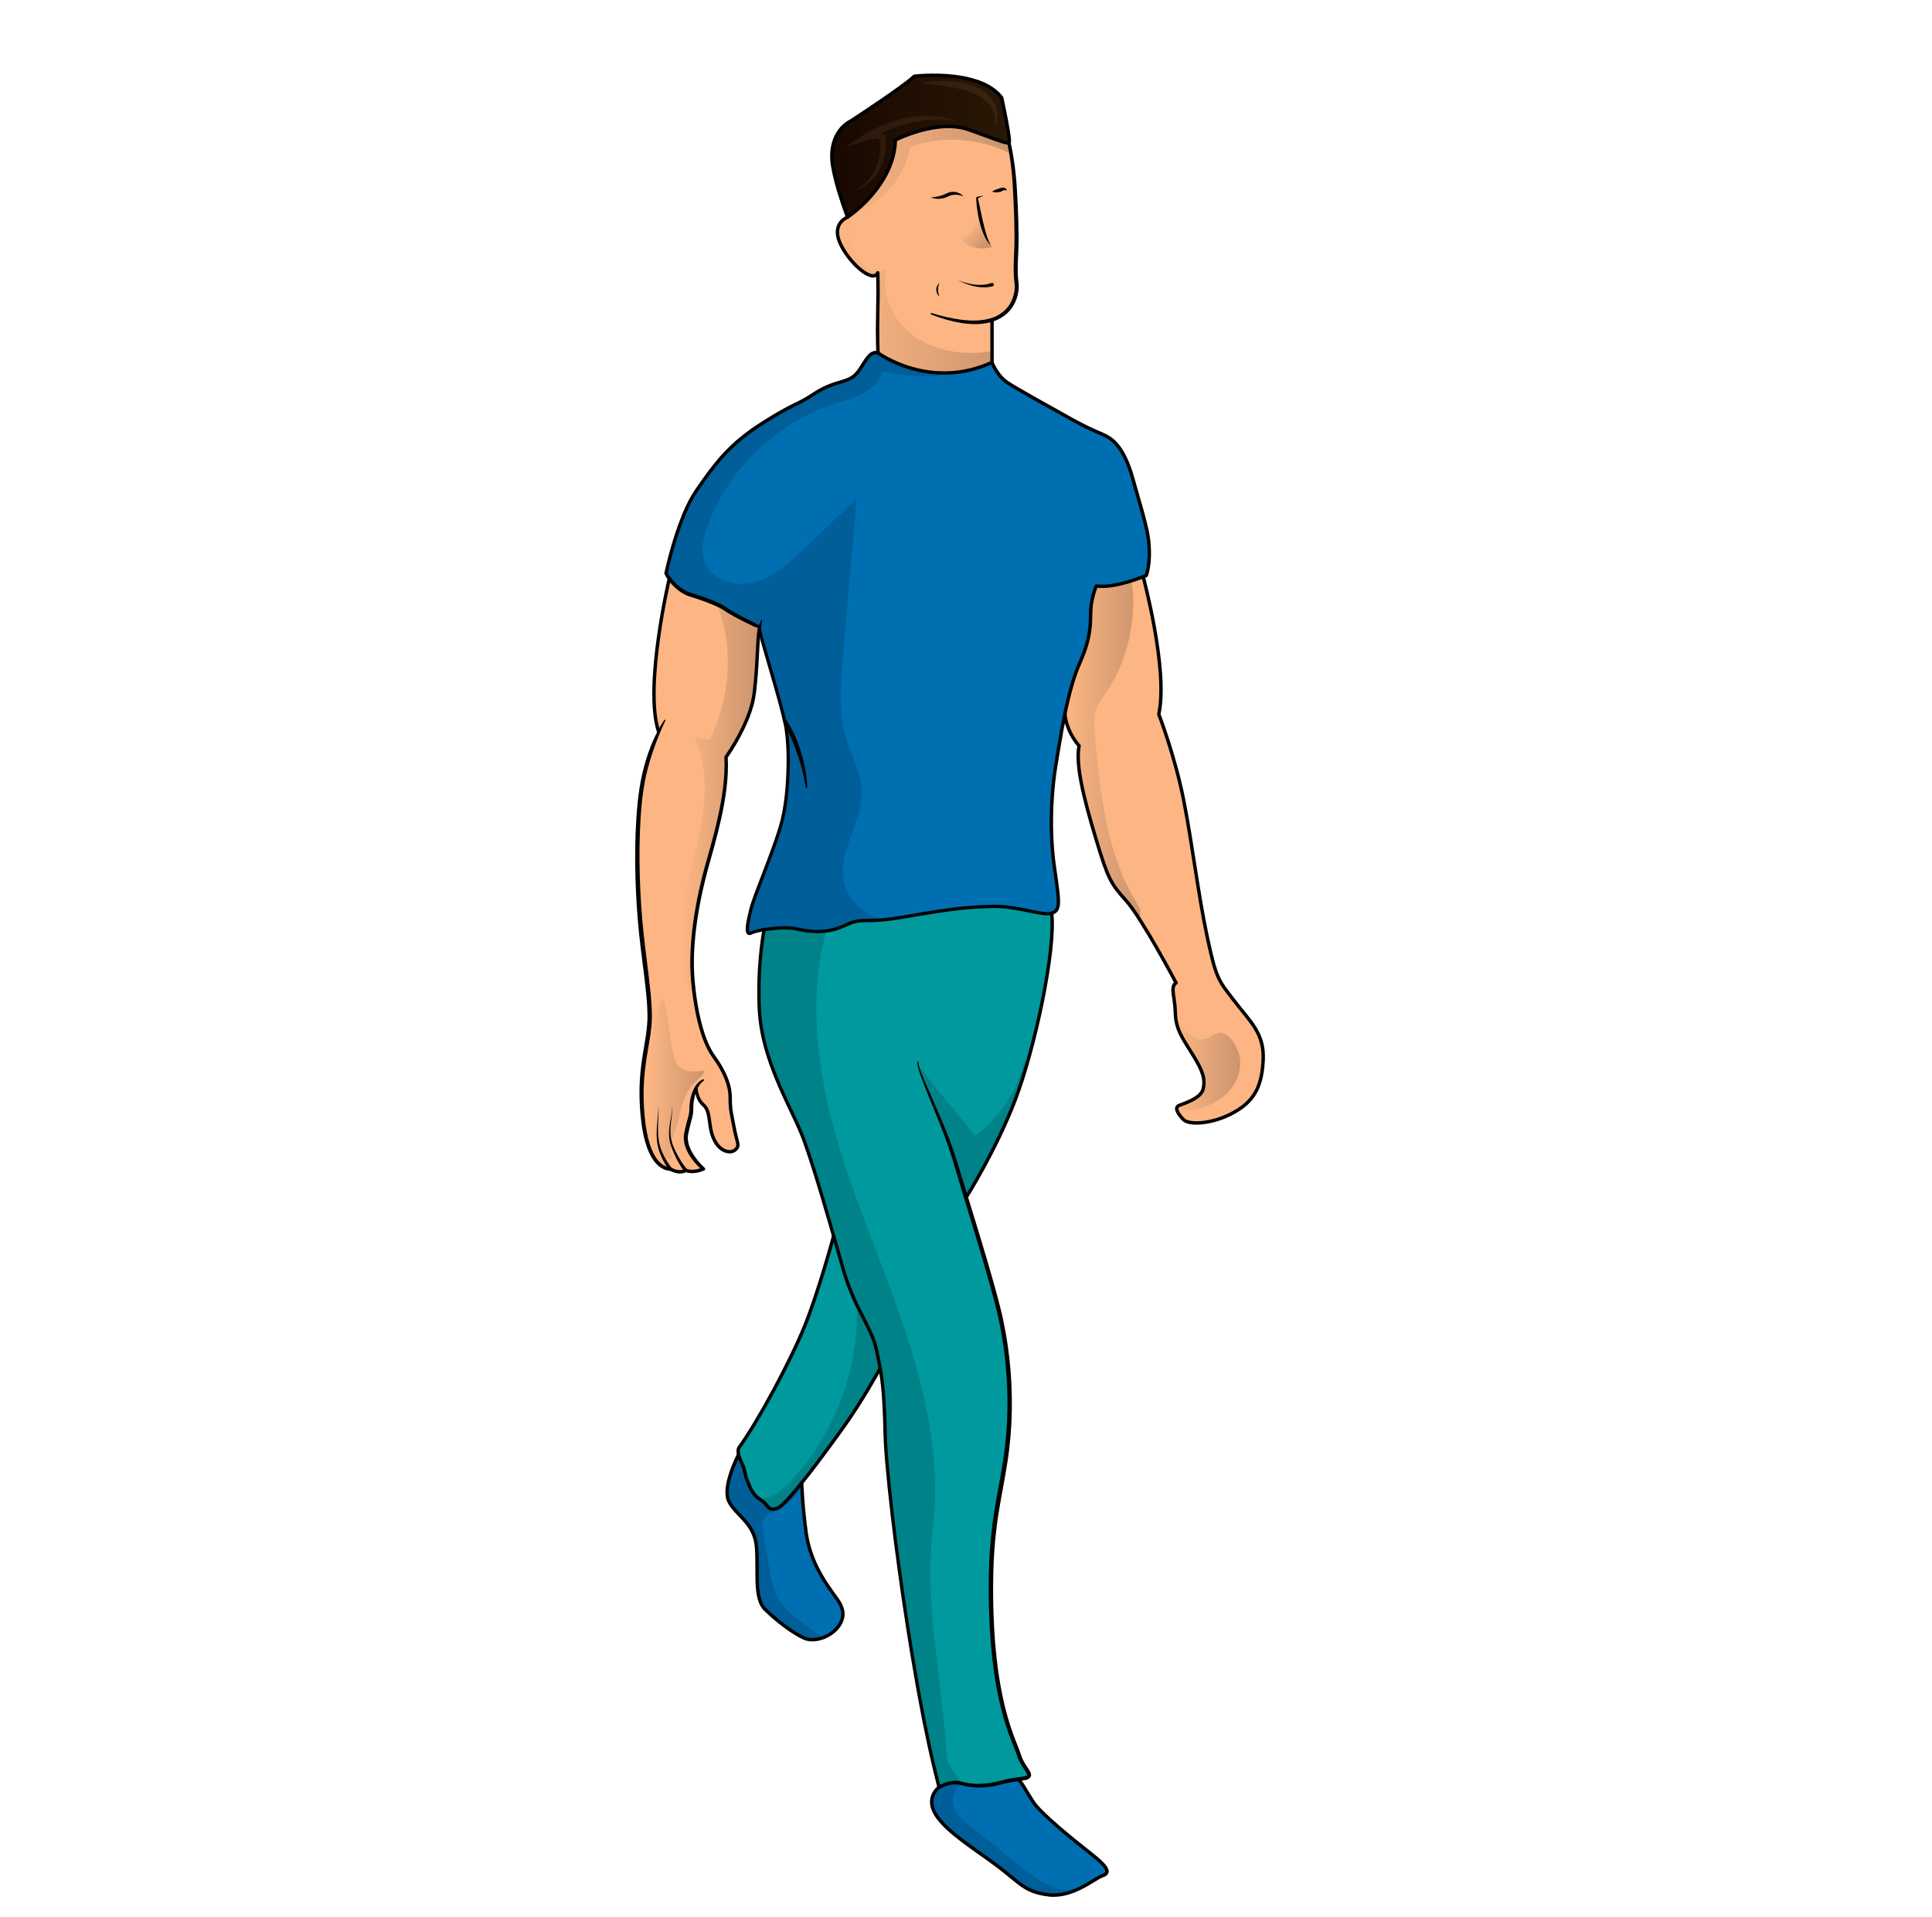 <?xml version="1.0" encoding="UTF-8"?><svg id="a" xmlns="http://www.w3.org/2000/svg" xmlns:xlink="http://www.w3.org/1999/xlink" viewBox="0 0 2263 2246"><defs><style>.i{fill:url(#e);}.j{fill:url(#d);}.k{fill:url(#g);}.l{fill:url(#f);}.m{fill:url(#h);}.n{fill:url(#c);}.o{fill:url(#b);}.p,.q{fill:none;}.r{opacity:.1;}.s{fill:#005e98;}.t{fill:#006fb2;}.u{fill:#008388;}.v{fill:#fdb683;}.w{fill:#00999e;}.x{fill:#cb946e;}.q{stroke:#000;stroke-linecap:round;stroke-linejoin:round;stroke-width:4px;}</style><linearGradient id="b" x1="1376.87" y1="1245.18" x2="1452.76" y2="1245.18" gradientTransform="matrix(1, 0, 0, 1, 0, 0)" gradientUnits="userSpaceOnUse"><stop offset="0" stop-color="#fdb683"/><stop offset="1" stop-color="#cb946e"/></linearGradient><linearGradient id="c" x1="1247.38" y1="877.74" x2="1335.91" y2="877.74" xlink:href="#b"/><linearGradient id="d" x1="759.15" y1="1263.43" x2="824.87" y2="1263.43" xlink:href="#b"/><linearGradient id="e" x1="796.32" y1="938.58" x2="889.91" y2="938.58" xlink:href="#b"/><linearGradient id="f" x1="974.34" y1="171.31" x2="1182.32" y2="171.31" gradientTransform="matrix(1, 0, 0, 1, 0, 0)" gradientUnits="userSpaceOnUse"><stop offset="0" stop-color="#190800"/><stop offset="1" stop-color="#291805"/></linearGradient><linearGradient id="g" x1="980.9" y1="292.57" x2="1184.35" y2="292.57" xlink:href="#b"/><linearGradient id="h" x1="1126.81" y1="251.59" x2="1157.66" y2="283.59" gradientTransform="matrix(1, 0, 0, 1, 0, 0)" gradientUnits="userSpaceOnUse"><stop offset=".36" stop-color="#fdb683"/><stop offset="1" stop-color="#cb946e"/></linearGradient></defs><path class="t" d="M931,1087.86c-8.11-1.66-23.82-.7-36.02,1.26-6.72,1.08-12.38,2.46-15.12,3.88-7.71,4-4-12.86,0-28.86s29.72-74.85,36.86-105.14c7.14-30.29,8.57-81.14,3.71-107.71-.4-2.19-.94-4.74-1.59-7.57h0c-7.21-31.44-28.21-97.81-29.26-106.72,0,0-.22,.21,.33-2.14,0,0-30.33-14.15-39.19-20.72-8.86-6.57-29.72-13.71-42.86-17.71-9.69-2.95-18.77-11.66-23.89-18.54-1.83-2.45-3.15-4.67-3.82-6.32,0,0,13.43-64.57,35.43-96.57s38.85-54.86,78.28-79.71c39.43-24.86,36.86-18.86,59.43-33.72,22.57-14.86,34.29-12.28,45.71-20,11.43-7.71,16.92-32,29.46-28.14,0,0,60.26,44.57,133.54,11.14,0,0,5.58,15.57,18.72,24.14,13.14,8.58,50.86,29.15,73.14,41.72,22.29,12.57,33.07,16,41.22,20.07,8.14,4.07,21.64,13.93,31.5,49.07,9.85,35.14,11.57,39.43,16.14,58.57,4.57,19.15,4.86,41.15,0,56,0,0-1.35,.58-3.7,1.49-9.85,3.84-37.21,13.57-54.87,10.8,0,0-5.57,12.86-6.43,27s1.71,30.43-12.86,63c-7.48,16.71-13.04,38.06-17.48,59.68-4.23,20.51-7.46,41.28-10.38,58.6-6,35.58-7.71,80.86-2,120.86,5.72,40,8,50.86-3.14,54.29-11.14,3.43-41.14-9.15-71.43-8-30.28,1.14-44.85,2.57-99.14,12-54.29,9.43-48.86-.57-72.29,10.57-23.42,11.14-45.42,6-58,3.43Z"/><path class="w" d="M1026.43,1580.71c1.72,7.9,3.23,14.86,4.53,22.29,0,0-20.81,38-42.53,68.29-12.42,17.33-32.43,44.85-49.41,65.98-12.69,15.8-23.7,28.02-28.59,29.73-11.43,4-10.57-4.86-19.43-10-8.85-5.14-11.71-12.57-15.71-22.57s-1.71-11.29-7.5-22.86c-1.24-2.48-2.04-4.63-2.52-6.48-1.79-6.79,.59-9.52,.59-9.52,23.43-32.57,60.43-101.86,76.72-142.14,16.28-40.29,33.88-105.31,33.88-105.31,4.36,15.15,8.37,29.2,11.69,40.59,13.14,45.15,32.57,65.72,38.28,92Z"/><path class="w" d="M1191.5,2084.51c-4.54,.6-10.39,1.56-17.92,3.56-20.15,5.36-35.58,4.72-47.79,1.07-12.21-3.64-25.93,4.72-25.93,4.72-32.57-123.43-62-356.57-63.14-413.72-.8-39.99-2.72-59.83-5.76-77.14-1.3-7.43-2.81-14.39-4.53-22.29-5.71-26.28-25.14-46.85-38.28-92-3.32-11.39-7.33-25.44-11.69-40.59-12.92-44.89-28.92-99.48-39.17-123.41-13.71-32-44.57-85.14-47.71-138.85-3.15-53.72,5.4-96.74,5.4-96.74,12.2-1.96,27.91-2.92,36.02-1.26,12.58,2.57,34.58,7.71,58-3.43,23.43-11.14,18-1.14,72.29-10.57,54.29-9.43,68.86-10.86,99.14-12,30.29-1.15,60.29,11.43,71.43,8,4.86,43.43-19.71,158.28-42.57,218.28s-57.79,114.91-57.79,114.91c12.38,40.43,25.96,84.04,36.65,125.09,14.28,54.86,18.28,116.57,10.85,173.15-7.42,56.57-21.71,88.57-17.71,194.28,4,105.72,27.93,146,32,159.93s14.57,21.64,11.57,25.5c-1.87,2.41-5.76,2.48-13.32,3.5-.02,0-.03,0-.04,.01Z"/><path class="u" d="M1030.96,1603s-20.81,38-42.53,68.29c-7.73,10.79-18.41,25.54-29.47,40.23-6.7,8.89-13.53,17.77-19.94,25.75-12.69,15.8-23.7,28.02-28.59,29.73-11.37,3.98-10.58-4.77-19.3-9.92,3.23-1.18,6.76-1.92,9.34-2.92,8.99-3.45,15.7-8.69,22.41-15.58,11.83-12.14,22.49-25.37,31.9-39.45,33.29-49.78,50.9-110.1,48.99-169.97,9.68,20.16,18.99,34.68,22.66,51.55,1.72,7.9,3.23,14.86,4.53,22.29Z"/><path class="u" d="M1202.48,1248.22c-4.31,14.74-8.78,28.35-13.19,39.92-22.86,60-57.79,114.91-57.79,114.91-4.16-13.59-8.18-26.82-11.92-39.48-13.23-44.78-38.26-93.65-43.57-113.49,5.73,3.81,9.97,11.87,14.36,17.21,17.3,21.01,34.6,42.03,51.91,63.05,28.75-21.27,49.6-52.99,57.72-87.82,.85,1.89,1.68,3.79,2.48,5.7Z"/><path class="t" d="M973,1862.86c9.43,13.28,19.29,23.57,11.58,38.57-7.72,15-29.58,23.57-42.86,17.57-13.29-6-31.72-20.14-45.43-33.43-13.71-13.28-7.71-46.71-10.29-74.14-2.57-27.43-23.57-35.57-32.14-52.29-8.57-16.71,10.74-54,10.74-54l.67-.05c.48,1.85,1.28,4,2.52,6.48,5.79,11.57,3.5,12.86,7.5,22.86s6.86,17.43,15.71,22.57c8.86,5.14,8,14,19.43,10,4.89-1.71,15.9-13.93,28.59-29.73,0,0,.98,28.3,5.27,58.73,4.29,30.43,19.29,53.57,28.71,66.86Z"/><path class="s" d="M963.12,1918.88c-7.48,2.56-15.33,2.86-21.4,.12-13.29-6-31.72-20.14-45.43-33.43-13.71-13.28-7.71-46.71-10.29-74.14-2.57-27.43-23.57-35.57-32.14-52.29-8.57-16.71,10.74-54,10.74-54l.67-.05c.48,1.85,1.28,4,2.52,6.48,5.79,11.57,3.5,12.86,7.5,22.86s6.86,17.43,15.71,22.57c8.86,5.14,8,14,19.43,10,4.89-1.71,15.9-13.93,28.59-29.73,0,0,.05,1.32,.16,3.69-7.87,12.65-17.1,23.21-31.99,30.24-4.71,2.21-10.01,4.26-12.57,8.79-2.43,4.31-1.67,9.64-.84,14.52,2.38,13.96,4.77,27.93,7.15,41.89,2.1,12.3,4.3,24.87,10.38,35.77,10.57,18.95,30.93,29.77,47.99,43.18,1.32,1.03,2.66,2.22,3.82,3.53Z"/><path class="t" d="M1278.15,2171.86c21.85,17.14,21.85,22.71,12.85,25.71s-34.28,25.72-62.57,22.29c-28.28-3.43-33.43-13.72-59.57-33.43-26.14-19.72-59.14-39.43-72.43-60-13.28-20.57,3.43-32.57,3.43-32.57,0,0,13.72-8.36,25.93-4.72,12.21,3.65,27.64,4.29,47.79-1.07,7.53-2,13.38-2.96,17.92-3.56,0-.01,.02-.01,.04-.01,3.69-.18,10.42,14.22,19.32,27.36,9,13.28,45.43,42.85,67.29,60Z"/><path class="s" d="M1260.27,2214.28c-9.55,4.1-20.45,6.96-31.84,5.58-28.28-3.43-33.43-13.72-59.57-33.43-26.14-19.72-59.14-39.43-72.43-60-13.28-20.57,3.43-32.57,3.43-32.57,0,0,13.72-8.36,25.93-4.72,.32,.1,.64,.19,.97,.28-5.79,4.56-10.36,11.11-10.89,18.45-.9,12.79,10.04,22.97,20.02,31.04,17.93,14.51,35.87,29.02,53.81,43.53,10.25,8.29,20.58,16.64,32.23,22.83,11.65,6.2,24.82,10.17,37.96,9.04,.13-.01,.25-.02,.38-.03Z"/><path class="v" d="M1445.86,1172.71c18.29,24,35.43,37.72,33.72,69.72-1.72,32-11.43,48.57-36,61.71-24.58,13.15-51.15,14-57.43,7.43-6.29-6.57-11.15-14-4.86-16.57,6.29-2.57,25.56-8.29,28.07-19.43,2.5-11.14-.07-20.43-12.07-39.71-12-19.29-20.14-30-20.57-49.29-.43-19.28-6.43-30,.86-35.14,0,0-39.86-75.43-58.29-96s-21.43-25.72-36-74.14c-14.57-48.43-23.57-86.15-19.29-107.58,0,0-14.82-15.64-16.62-37.6,4.44-21.62,10-42.97,17.48-59.68,14.57-32.57,12-48.86,12.86-63s6.43-27,6.43-27c17.66,2.77,45.02-6.96,54.87-10.8,0,0,29.7,109.66,18.27,161.08,0,0,18.86,48.58,29.14,100.58,10.29,52,16.57,108,27.43,159.42,10.86,51.43,13.72,52,32,76Z"/><path class="o" d="M1438.19,1279.75c-9.84,10.23-23.26,16.57-37.16,19.45-7.37,1.52-15.25,2.02-22.59,.63-.35-2.12,.42-3.84,2.85-4.83,6.29-2.57,25.56-8.29,28.07-19.43,2.5-11.14-.07-20.43-12.07-39.71-11.33-18.22-19.22-28.78-20.42-46.15,12.84,23.48,24.91,28.13,30.8,27.93,7.88-.28,12.36-5.87,18.94-7.34,13.63-3.05,24.79,19.07,25.95,30.77,1.42,14.12-4.52,28.45-14.37,38.68Z"/><path class="n" d="M1335.44,1072.09c-.4,1.15-1.04,2.14-1.87,2.97-5.34-8.22-10.31-15.2-14.28-19.63-18.43-20.57-21.43-25.72-36-74.14-14.57-48.43-23.57-86.15-19.29-107.58,0,0-14.82-15.64-16.62-37.6,4.44-21.62,10-42.97,17.48-59.68,14.57-32.57,12-48.86,12.86-63,.86-14.14,6.43-27,6.43-27,12.09,1.9,28.74-2.07,41.19-6,4.63,26.26,1,55.99-5.93,80.03-5.19,18.01-13.15,35.24-23.73,50.72-4.37,6.39-9.22,12.62-11.75,19.94-3.23,9.35-2.37,19.55-1.47,29.4,6.21,68.27,13.29,139.29,49.16,197.71,2.6,4.23,5.45,9.17,3.82,13.86Z"/><path class="v" d="M889.91,734.86c-.55,2.35-.33,2.14-.33,2.14-2.58,10.57-1.86,40.71-6.15,75.43-4.28,34.71-33,74.57-33,74.57,2.15,36.86-8.57,79.29-21,122.57-12.43,43.29-21.85,96-17.85,139.72,4,43.71,13.42,73.14,24,87.71,10.57,14.57,19.71,31.71,19.71,48.29s1.71,19.71,4.86,36.85c3.14,17.15,6.85,19.43,1.43,24.57-5.43,5.15-18.29,3.15-25.43-12.28-7.15-15.43-2.86-32-12.15-40-9.28-8-8.08-20.88-8.08-20.88h-.01c-4.07,7.11-6.05,16.78-6.05,23.74,0,10.57-1.43,9.14-6,30.28s20.14,41.86,20.14,41.86c-12.71,5.43-20.71,1.71-20.71,1.71-8.29,4.57-18-1.57-18-1.57,0,0-5.14,.86-12.43-5.14-7.28-6-18.43-21.86-21-68.57-2.57-46.72,7.72-72,9-99,1.29-27-6-66-10.28-109.72-4.29-43.71-6.43-106.71,0-157.28,4.11-32.4,14.56-58.64,21.54-73.32l-.97-.4c-16.63-52.42,12.49-176.87,12.82-178.25,5.12,6.88,14.2,15.59,23.89,18.54,13.14,4,34,11.14,42.86,17.71,8.86,6.57,39.19,20.72,39.19,20.72Z"/><path class="j" d="M824.71,1255c1.38,2.27-6.93,8.42-13.34,15.61-14.14,15.86-13.71,36.09-21.14,55.66-3.75,9.88-7.45,21.23-2.61,30.62-4.45,1.88-9.79-.37-12.92-4.06-3.13-3.68-4.52-8.5-5.72-13.18-8.06-31.45-9.52-32.59-9.82-63.21-.06-6.38,.11-11.91,.41-17.44,2.47-46.67,12.96-90.16,16.57-89.71,3.94,.49,8.92,54.62,13.77,70.36,1.25,4.06,3.34,8.33,7.38,11.35,.98,.74,2.71,1.86,5.71,2.86,11.27,3.73,20.34-1.12,21.71,1.14Z"/><path class="i" d="M889.58,737c-2.58,10.57-1.86,40.71-6.15,75.43-4.28,34.71-33,74.57-33,74.57,2.15,36.86-8.57,79.29-21,122.57-12.43,43.29-21.85,96-17.85,139.72,.64,7.04,1.43,13.72,2.34,20.02-17.15-27.75-20.03-62.93-15.97-95.6,4.43-35.64,16.19-69.94,22.84-105.23,6.64-35.29,7.78-73.32-8.07-105.54,6.11,1.37,12.21,2.75,18.32,4.13,23.85-47.01,29.44-109.78,8.25-159.23,4.6,2.08,8.62,4.22,11.43,6.3,8.86,6.57,39.19,20.72,39.19,20.72-.55,2.35-.33,2.14-.33,2.14Z"/><path class="v" d="M1162,374.73v49.84c-73.28,33.43-133.54-11.14-133.54-11.14,0,0-1.03-20.14-.31-47.57,.71-27.43,0-46.29,0-46.29-6,13.43-35.15-13.14-44.57-35.71-9.43-22.57,9.14-29.43,9.14-29.43,0,0,54.43-35.57,56.14-90.43,0,0,49.29-25.29,86.14-12,36.86,13.29,40.58,15.29,46.86,15.57,0,0,5.14,21.43,6.86,52.29,1.71,30.85,2,44.28,2,61.14s-2.29,34.57,0,50.57c1.45,10.15-2.39,34.69-28.72,43.16Z"/><path class="l" d="M1173.29,114.43s11.43,52,8.57,53.14c-6.28-.28-10-2.28-46.86-15.57-36.85-13.29-86.14,12-86.14,12-1.71,54.86-56.14,90.43-56.14,90.43,0,0-14.29-37.72-17.72-62.29-3.42-24.57,6.86-43.43,22.29-50.85,0,0,60.57-39.43,73.71-52,0,0,76.58-9.15,102.29,25.14Z"/><path class="u" d="M1124.75,2091.04c-10.03-6.54-24.89,2.82-24.89,2.82-32.57-123.43-62-356.57-63.14-413.72-.21-10.34-.49-19.33-.84-27.28-1.03-22.8-2.67-37.02-4.92-49.86-1.3-7.43-2.81-14.39-4.53-22.29-3.67-16.87-12.98-31.39-22.66-51.55h0c-5.4-11.26-10.91-24.28-15.62-40.45-3.32-11.39-7.33-25.44-11.69-40.59-12.92-44.89-28.92-99.48-39.17-123.41-13.71-32-44.57-85.14-47.71-138.85-3.15-53.72,5.4-96.74,5.4-96.74,12.2-1.96,27.91-2.92,36.02-1.26,8.68,1.77,21.85,4.77,36.88,2.8-20.17,73.19-12.16,152.33,7.47,226.03,21.1,79.23,55.01,154.39,81.52,231.98,26.5,77.59,45.75,159.8,35.93,241.21-10.91,90.39,11.47,180.44,16.46,271.36,.53,9.63,17.47,20.42,15.49,29.8Z"/><path class="s" d="M827.63,620.24c-3.72,11.24-6.62,23.4-3.5,34.82,6.27,22.95,35.16,33.21,58.24,27.49,23.09-5.72,41.45-22.69,58.71-39.05,20.72-19.63,41.44-39.27,62.15-58.9-5.36,62.86-10.72,125.72-16.08,188.58-2.56,30.05-5.05,60.91,3.39,89.86,6.18,21.24,18.16,41.2,18.92,63.3,1.21,35.3-26.53,67.73-21.77,102.73,3.32,24.39,24.85,44.21,48.78,48.31-28.45,2.9-28.43-2-47.47,7.05-23.42,11.14-45.42,6-58,3.43-8.11-1.66-23.82-.7-36.02,1.26-6.72,1.08-12.38,2.46-15.12,3.88-7.71,4-4-12.86,0-28.86s29.72-74.85,36.86-105.14c7.14-30.29,8.57-81.14,3.71-107.71-.4-2.19-.94-4.74-1.59-7.57h0c-7.21-31.44-28.21-97.81-29.26-106.72,0,0-.22,.21,.33-2.14,0,0-30.33-14.15-39.19-20.72-8.86-6.57-29.72-13.71-42.86-17.71-9.69-2.95-18.77-11.66-23.89-18.54-1.83-2.45-3.15-4.67-3.82-6.32,0,0,13.43-64.57,35.43-96.57s38.85-54.86,78.28-79.71c39.43-24.86,36.86-18.86,59.43-33.72,22.57-14.86,34.29-12.28,45.71-20,11.43-7.71,16.92-32,29.46-28.14,0,0,41.16,30.44,96.8,22.14-29.82,7.01-61.36,6.76-91.04-.9-2.88,10.56-10.95,18.87-20.34,24.51-9.38,5.64-20.01,8.79-30.51,11.88-70.58,20.8-132.67,79.31-155.74,149.18Z"/><path class="k" d="M1161.46,411.37c.18-.03,.36-.06,.54-.09v13.29c-73.28,33.43-133.54-11.14-133.54-11.14,0,0-1.03-20.14-.31-47.57,.71-27.43,0-46.29,0-46.29-6,13.43-35.15-13.14-44.57-35.71-9.43-22.57,9.14-29.43,9.14-29.43,0,0,54.43-35.57,56.14-90.43,0,0,49.29-25.29,86.14-12,36.86,13.29,40.58,15.29,46.86,15.57,0,0,1.12,4.67,2.49,12.78-36.03-18.76-79.96-21.95-118.24-8.26-4.42,25.83-19.97,50.15-41.65,64.87-5.77,3.91-11.95,7.21-17.43,11.5-5.49,4.29-10.35,9.8-12.24,16.5-2.74,9.73,1.16,20,5.51,29.12,3.65,7.65,7.94,15.44,14.95,20.2,7.01,4.77,17.48,5.48,23.4-.59-5.93,23.16,1.76,48.31,17.18,66.59,13.67,16.2,33.8,26.01,54.54,30.39,16.77,3.54,34.23,3.77,51.09,.7Z"/><path class="m" d="M1162.01,289.22c-11.03,3.76-23.87,1.68-33.16-5.36-1.96-1.49-3.94-4.01-2.74-6.16,1.09-1.95,3.84-1.88,6.03-2.33,5.02-1.04,8.39-6.01,9.44-11.02,1.18-5.65,.13-11.46,.02-17.16-.03-1.8-.73-5.61,.89-6.86,1.15-.88,2.6-.44,3.28,.67,1.05,1.73,.81,5.74,1.18,7.79,.5,2.74,1.09,5.45,1.77,8.15,1.35,5.31,3.04,10.54,5.08,15.62,2.3,5.75,5.04,11.33,8.2,16.66Z"/><g><g><path d="M1091.13,366.77c11.68,3.52,23.54,6.36,35.5,7.89,5.98,.68,11.99,1.13,17.95,.8,5.95-.28,11.83-1.23,17.38-3.08,5.56-1.83,10.64-4.84,14.86-8.73,2.06-2.01,3.91-4.22,5.5-6.62,1.55-2.43,2.83-5.03,3.83-7.74,1-2.71,1.71-5.54,2.11-8.4,.4-2.86,.49-5.78,.17-8.53-.38-3-.75-6.2-.9-9.29-.16-3.11-.24-6.22-.21-9.31,.07-12.39,1.15-24.51,.99-36.65,0-12.2-.34-24.37-.89-36.57l-.89-18.3c-.31-6.09-.69-12.14-1.27-18.2-.58-6.05-1.3-12.09-2.18-18.1-.9-5.99-1.88-12.04-3.16-17.89h0l1.2-2.33c-.78,.35-.81,.77-.86,.78-.01,.01-.02,.08-.02,.05,0-.02,0-.04,.01-.06,.02-.12,.04-.34,.05-.56,.02-.46,0-.98-.02-1.51-.06-1.06-.16-2.15-.28-3.24-.25-2.19-.57-4.4-.92-6.61-.7-4.42-1.5-8.84-2.34-13.26-1.68-8.83-3.5-17.66-5.41-26.44l.35,.77c-2.63-3.45-5.82-6.47-9.35-9.07-3.53-2.61-7.4-4.78-11.47-6.56-8.11-3.62-16.86-5.86-25.71-7.38-8.87-1.46-17.88-2.21-26.91-2.39-9.01-.17-18.12,.11-27.01,1.03l1.15-.54c-2.89,2.63-5.84,5.03-8.86,7.32-3,2.32-6.05,4.54-9.1,6.77-6.11,4.43-12.3,8.73-18.5,13.01-12.42,8.52-24.94,16.89-37.55,25.13-.06,.04-.13,.08-.2,.11h-.02c-8.81,4.31-15.53,12.44-18.8,21.8-1.68,4.67-2.62,9.62-2.91,14.61-.33,5.01,.13,10.01,.96,15.03,.82,5.03,1.92,10.04,3.19,15.02,1.24,4.98,2.64,9.94,4.13,14.87,2.97,9.86,6.28,19.66,9.85,29.31l-2.96-.97c3.65-2.48,7.26-5.33,10.71-8.25,3.45-2.94,6.78-6.03,9.97-9.25,6.38-6.44,12.22-13.42,17.24-20.94,2.53-3.74,4.82-7.64,6.88-11.66,1.06-1.99,1.97-4.05,2.91-6.1,.45-1.03,.85-2.08,1.28-3.12,.44-1.04,.82-2.09,1.18-3.16,3.06-8.46,4.73-17.38,5.08-26.33v-.05c.03-.74,.47-1.36,1.09-1.67,5.33-2.63,10.68-4.82,16.18-6.83,5.48-2,11.07-3.72,16.73-5.17,11.33-2.83,23.06-4.57,34.89-3.94,5.9,.31,11.81,1.23,17.51,3.04,2.9,.9,5.51,1.93,8.25,2.9l8.14,2.96,16.26,5.93c2.71,.98,5.42,1.95,8.11,2.81,2.72,.87,5.28,1.55,7.94,1.65,1.1,.04,1.97,.96,1.93,2.07-.04,1.1-.96,1.97-2.07,1.93h-.04c-1.53-.06-3.13-.28-4.63-.62-1.5-.34-2.94-.76-4.34-1.21-2.8-.9-5.53-1.88-8.25-2.86l-16.28-5.94-8.13-2.96c-2.7-.95-5.46-2.04-8.09-2.84-5.32-1.7-10.9-2.57-16.53-2.86-11.27-.61-22.65,1.06-33.69,3.82-5.52,1.42-10.98,3.09-16.35,5.05-5.35,1.95-10.69,4.14-15.72,6.63l1.09-1.72c-.37,9.39-2.13,18.73-5.31,27.55-.38,1.11-.77,2.21-1.23,3.29-.44,1.08-.86,2.18-1.33,3.25-.97,2.13-1.92,4.27-3.02,6.33-2.13,4.16-4.5,8.19-7.11,12.06-5.18,7.76-11.18,14.93-17.72,21.53-3.27,3.3-6.68,6.47-10.22,9.48-3.56,3.02-7.17,5.87-11.11,8.55-.9,.61-2.13,.38-2.74-.52-.09-.13-.16-.27-.22-.41v-.03c-3.63-9.78-6.95-19.6-9.95-29.57-1.5-4.98-2.92-9.99-4.18-15.05-1.29-5.05-2.41-10.16-3.26-15.35-1.85-10.38-1.54-21.48,2.14-31.64,1.81-5.07,4.48-9.89,8.03-14.02,3.52-4.14,7.88-7.61,12.8-10.02l-.22,.13c12.57-8.22,25.08-16.58,37.46-25.08,6.18-4.26,12.35-8.55,18.42-12.95,3.02-2.21,6.06-4.42,9-6.7,2.97-2.26,5.86-4.61,8.53-7.04l.06-.06c.31-.28,.69-.44,1.08-.49,9.23-.96,18.37-1.23,27.57-1.06,9.19,.18,18.38,.94,27.49,2.44,9.09,1.57,18.14,3.86,26.68,7.67,4.28,1.87,8.4,4.18,12.2,6.98,3.8,2.79,7.29,6.09,10.19,9.89,.18,.23,.29,.49,.35,.75v.02c1.92,8.84,3.75,17.67,5.44,26.55,.84,4.44,1.65,8.89,2.36,13.38,.35,2.24,.68,4.5,.94,6.78,.13,1.15,.24,2.3,.3,3.49,.03,.6,.05,1.21,.02,1.87-.02,.34-.04,.69-.12,1.12-.05,.23-.09,.45-.23,.8-.13,.27-.33,.94-1.36,1.43l1.2-2.32h0c2.8,12.1,4.57,24.23,5.88,36.48,.65,6.11,1.1,12.27,1.47,18.38,.36,6.11,.68,12.22,.97,18.34,.58,12.23,.96,24.51,1,36.77,.07,6.11-.09,12.35-.36,18.45-.28,6.12-.6,12.2-.65,18.24-.04,3.02,.03,6.03,.17,9.03,.08,1.5,.18,2.99,.33,4.47,.06,.74,.14,1.48,.24,2.22l.27,2.27c.37,3.33,.23,6.56-.22,9.76-.46,3.19-1.26,6.32-2.39,9.34-1.13,3.02-2.57,5.93-4.32,8.65-1.8,2.69-3.89,5.18-6.23,7.43-4.77,4.38-10.49,7.68-16.55,9.66-6.06,2.02-12.39,2.88-18.65,3.11l-4.7,.02-4.67-.26c-1.56-.05-3.1-.29-4.65-.45-1.54-.17-3.09-.32-4.62-.62-12.26-1.95-24.11-5.54-35.53-10.04-.43-.17-.65-.66-.48-1.1,.16-.41,.62-.62,1.03-.5Z"/><path class="q" d="M1162,374.72v49.85c-73.29,33.43-133.54-11.14-133.54-11.14,0,0-1.03-20.14-.32-47.57,.71-27.43,0-46.29,0-46.29-6,13.43-35.14-13.14-44.57-35.71-9.43-22.57,9.14-29.43,9.14-29.43"/><path d="M1090.43,231.29c3.37-.29,6.56-.76,9.63-1.52,1.53-.39,3.03-.81,4.47-1.36,.73-.25,1.43-.57,2.14-.86l2.14-1.01c1.63-.8,3.4-1.33,5.2-1.64,1.81-.24,3.65-.23,5.43,.09,1.77,.32,3.47,.91,5,1.76,1.5,.89,2.97,1.91,3.93,3.35-1.52-.74-3.08-1.19-4.63-1.51-1.55-.32-3.09-.48-4.61-.47-1.51,.02-2.99,.19-4.43,.51-.71,.22-1.43,.35-2.11,.65-.7,.22-1.37,.54-2.04,.86l-1.14,.52c-.41,.18-.8,.38-1.21,.54-.84,.28-1.65,.63-2.51,.83-1.69,.48-3.43,.74-5.16,.86-1.73,.11-3.46,.04-5.16-.21-1.69-.27-3.37-.65-4.93-1.36Z"/><path d="M1162,224.43c1.43-1,2.87-1.64,4.3-2.2,1.42-.55,2.85-.99,4.2-1.4,.65-.2,1.34-.4,1.87-.6l.11-.03,.19-.07,.38-.14c.25-.1,.52-.15,.79-.19,.53-.1,1.09-.11,1.6-.03,2.11,.33,3.56,1.74,4.14,3.38-1.68-.42-3.14-.56-4.13-.23-.12,.03-.24,.07-.35,.13-.11,.04-.22,.08-.32,.15-.1,.06-.2,.11-.3,.18l-.15,.1-.23,.14c-.84,.51-1.63,.78-2.44,1.05-1.6,.47-3.2,.66-4.8,.65-1.6-.03-3.22-.23-4.84-.88Z"/><path d="M1152.14,229.06c-1.21,.64-2.45,1.23-3.69,1.82-1.24,.59-2.5,1.14-3.75,1.71l.68-1.02,2.98,14.22c.99,4.73,2,9.44,3.09,14.13,1.1,4.68,2.25,9.34,3.63,13.94,1.42,4.58,2.94,9.12,5.42,13.36-1.84-1.64-3.36-3.66-4.68-5.76-1.31-2.11-2.45-4.33-3.45-6.59-2.01-4.53-3.53-9.24-4.76-14-1.22-4.76-2.16-9.59-2.86-14.44-.35-2.42-.62-4.86-.84-7.3-.24-2.44-.36-4.88-.44-7.35v-.14c-.02-.43,.28-.8,.68-.89,1.32-.3,2.63-.62,3.96-.9,1.33-.28,2.67-.56,4.03-.79Z"/><path d="M1122.14,328.14c3.14,1.39,6.39,2.48,9.67,3.37,3.29,.89,6.63,1.53,9.98,1.92,3.35,.41,6.72,.42,10.02,.18,3.31-.25,6.52-1.02,9.59-2.03l.1-.03c1.05-.35,2.18,.22,2.53,1.28,.35,1.05-.22,2.18-1.28,2.53-.06,.02-.12,.04-.18,.05-3.54,.81-7.11,1.28-10.66,1.21-3.54-.09-7.04-.45-10.45-1.21-3.41-.74-6.74-1.73-9.97-2.95-3.23-1.23-6.38-2.63-9.37-4.32Z"/><path d="M1100.29,331.65c-.53,1.36-.92,2.65-1.19,3.96-.26,1.3-.41,2.6-.37,3.89-.03,.32,.04,.65,.05,.97,0,.32,.03,.65,.09,.97l.12,.98c.08,.32,.15,.64,.21,.97,.05,.33,.14,.66,.24,.98l.26,1c.18,.67,.44,1.32,.59,2.05-.53-.49-1.03-1.04-1.47-1.62-.37-.62-.84-1.22-1.09-1.92-.65-1.34-.94-2.86-.99-4.36-.05-1.52,.3-3.03,.89-4.4,.59-1.36,1.48-2.62,2.67-3.48Z"/><path d="M1163.88,423.9c.56,1.48,1.3,3.08,2.07,4.58,.77,1.52,1.62,3,2.53,4.44,1.81,2.88,3.87,5.61,6.19,8.06,2.32,2.47,4.89,4.6,7.74,6.44,2.91,1.89,5.95,3.68,8.96,5.47,12.12,7.13,24.44,13.98,36.75,20.86l18.48,10.3c6.18,3.44,12.27,6.95,18.47,10.19,6.21,3.26,12.52,6.28,18.94,9.1,3.21,1.42,6.46,2.78,9.72,4.29,3.25,1.46,6.57,3.36,9.45,5.66,2.91,2.29,5.47,4.97,7.74,7.82l.86,1.06,.8,1.11c.52,.74,1.08,1.47,1.57,2.23,.96,1.54,1.99,3.04,2.83,4.63,3.57,6.28,6.33,12.93,8.64,19.68l.87,2.53c.28,.85,.52,1.71,.78,2.56,.5,1.7,1.04,3.42,1.52,5.12l2.87,10.17,5.82,20.33c1.95,6.78,3.86,13.61,5.56,20.48,.85,3.44,1.69,6.85,2.45,10.37,.7,3.51,1.31,7.04,1.74,10.59,.86,7.1,1.23,14.27,.9,21.44-.16,3.59-.47,7.17-1.05,10.74-.56,3.57-1.33,7.12-2.46,10.6h0c-.18,.57-.6,1-1.11,1.22-4.74,1.98-9.49,3.7-14.32,5.31-4.82,1.6-9.7,3.06-14.66,4.26-4.96,1.2-9.96,2.26-15.09,2.81-5.11,.56-10.33,.81-15.6,.05h0l2.15-1.18c-2.12,5.2-3.79,10.79-4.93,16.37-.56,2.8-.98,5.62-1.22,8.45-.25,2.82-.3,5.71-.36,8.63-.09,5.84-.31,11.81-1.08,17.71-.78,5.91-2.06,11.74-3.71,17.43-1.65,5.7-3.73,11.25-5.98,16.71l-3.43,8.07c-1.16,2.64-2.13,5.37-3.15,8.07-3.96,10.88-6.95,22.14-9.63,33.46-5.31,22.68-9.02,45.74-12.85,68.81-4.05,22.94-5.95,46.2-6.15,69.48-.09,11.64,.33,23.28,1.26,34.86l.36,4.34c.13,1.45,.3,2.89,.45,4.34,.16,1.44,.3,2.89,.47,4.33l.56,4.32c.75,5.76,1.64,11.56,2.45,17.35,.81,5.8,1.63,11.6,2.2,17.49,.28,2.95,.48,5.92,.46,8.96-.03,1.53-.11,3.07-.35,4.65-.24,1.57-.64,3.2-1.43,4.76-.77,1.56-2,3.03-3.46,4.02-1.48,1-3,1.62-4.62,2.04-3.34,.8-6.42,.54-9.42,.25-5.99-.67-11.71-1.94-17.45-3.08-11.43-2.35-22.85-4.54-34.36-5.14-2.87-.16-5.75-.21-8.62-.14-2.86,.07-5.82,.21-8.72,.33-5.83,.26-11.64,.57-17.44,1.03-11.6,.9-23.15,2.38-34.68,4.12-11.53,1.74-23.05,3.68-34.57,5.66-11.52,1.99-23.15,3.88-34.9,4.84-5.87,.48-11.81,.67-17.66,.68-2.91,.03-5.77,.07-8.51,.42-2.74,.38-5.41,1.13-8.07,2.06-1.32,.51-2.64,1.04-3.96,1.59l-3.94,1.78-4.13,1.8-4.24,1.52c-5.71,1.86-11.66,3-17.64,3.41-5.98,.42-11.98,.14-17.88-.59-2.95-.38-5.88-.85-8.78-1.42-1.45-.27-2.89-.57-4.33-.86l-2.14-.43-2.04-.33c-5.56-.64-11.39-.51-17.14-.16-5.76,.38-11.53,1.04-17.21,1.99-2.84,.48-5.67,1.04-8.39,1.77-.68,.19-1.37,.35-2.01,.59-.64,.23-1.35,.41-1.9,.69l-.88,.38-.58,.27c-.21,.1-.41,.2-.67,.27-.47,.17-1.02,.29-1.65,.32-.65,0-1.42-.12-2.07-.53-.16-.1-.33-.2-.47-.31-.13-.12-.26-.24-.38-.37-.27-.26-.41-.51-.58-.77-.3-.51-.49-1.01-.62-1.47-.25-.93-.35-1.78-.39-2.6-.08-1.64,.03-3.17,.19-4.68,.33-3.02,.87-5.94,1.47-8.83,.6-2.9,1.27-5.76,1.96-8.61,.36-1.43,.68-2.84,1.08-4.28,.42-1.44,.8-2.92,1.29-4.3,1.82-5.64,3.89-11.11,5.95-16.6l12.51-32.77c4.12-10.93,8.16-21.88,11.76-32.94,.88-2.77,1.8-5.53,2.58-8.32,.4-1.39,.83-2.78,1.21-4.18l1.08-4.19c1.34-5.61,2.44-11.29,3.26-17.04,1.71-11.48,2.68-23.09,3.19-34.71,.48-11.62,.57-23.27-.11-34.86-.29-5.8-.86-11.57-1.64-17.28l-.68-4.26-.87-4.24c-.59-2.83-1.29-5.66-1.96-8.48-2.8-11.3-5.95-22.55-9.13-33.79l-9.73-33.69-4.83-16.87c-.79-2.82-1.58-5.64-2.32-8.49-.39-1.41-.74-2.85-1.09-4.3-.17-.73-.37-1.41-.51-2.19-.14-.77-.28-1.54-.51-2.3v-.03l3.38,1.19c-.31,.28-.6,.48-1.19,.57-.29,.03-.6,0-.87-.09-.27-.09-.51-.25-.53-.27-.29-.21-.57-.55-.7-.9-.09-.23-.07-.21-.08-.24l-.02-.09-.03-.18c-.03-.32,0-.28,0-.39,.01-.19,.03-.25,.05-.34,.03-.2,.07-.3,.11-.45,.08-.26,.15-.5,.23-.73,.16-.46,.32-.9,.49-1.34l1.03-2.59,2.15-5.09c.12-.28,.44-.41,.73-.3,.24,.1,.37,.34,.33,.58h0l-.74,5.45-.31,2.7c-.05,.45-.09,.89-.11,1.32-.02,.22-.02,.42-.03,.61,0,.08,0,.2,.01,.23,0,.02,0,.07,.02,0,0-.05,.02,.05,0-.22l-.02-.14-.02-.07s0,0-.07-.22c-.13-.33-.39-.67-.68-.86-.02-.01-.25-.18-.52-.27-.26-.09-.57-.13-.86-.09-.59,.09-.87,.29-1.18,.56l3.39,1.19v.03c.1,1.34,.42,2.66,.77,4.09,.33,1.4,.68,2.8,1.06,4.2,.73,2.81,1.52,5.62,2.3,8.43l4.83,16.84,9.74,33.7c3.19,11.26,6.34,22.53,9.17,33.92,.68,2.86,1.38,5.71,1.99,8.6l.89,4.35,.7,4.4c.81,5.87,1.39,11.74,1.68,17.62,.68,11.76,.6,23.51,.11,35.25-.51,11.74-1.48,23.46-3.22,35.11-.82,5.83-1.95,11.64-3.32,17.39l-1.11,4.3c-.38,1.43-.82,2.83-1.23,4.25-.8,2.84-1.73,5.62-2.61,8.43-3.63,11.17-7.69,22.16-11.81,33.11l-12.5,32.77c-2.05,5.46-4.11,10.93-5.88,16.42-.48,1.37-.82,2.73-1.23,4.1-.38,1.37-.71,2.82-1.06,4.22-.69,2.83-1.35,5.66-1.93,8.48-.58,2.83-1.1,5.66-1.41,8.46-.15,1.39-.24,2.78-.17,4.07,.02,.65,.11,1.25,.24,1.73,.12,.5,.35,.73,.28,.65-.04,0-.05-.02,.02,0,.1-.01,.26-.03,.48-.11,.1-.02,.22-.09,.34-.14l.42-.18,1.13-.49c.76-.36,1.48-.54,2.22-.8,.74-.26,1.46-.44,2.19-.64,2.92-.79,5.83-1.36,8.75-1.86,5.84-.98,11.71-1.65,17.61-2.04,5.91-.35,11.83-.51,17.89,.18l2.29,.37,2.16,.44c1.43,.29,2.85,.59,4.27,.85,2.84,.56,5.68,1.01,8.53,1.38,5.7,.71,11.43,.97,17.12,.57,5.68-.39,11.3-1.48,16.71-3.24l4.01-1.44,3.91-1.7,4.05-1.83c1.37-.58,2.77-1.14,4.17-1.68,2.85-1.01,5.83-1.84,8.89-2.27,3.06-.39,6.06-.42,8.99-.45,5.84-.02,11.6-.2,17.38-.68l4.33-.39c1.44-.14,2.88-.32,4.33-.48,2.89-.3,5.76-.73,8.64-1.13,2.88-.37,5.75-.88,8.62-1.34,2.87-.46,5.75-.95,8.63-1.45,11.53-1.98,23.07-3.93,34.65-5.68,11.58-1.75,23.24-3.24,34.96-4.16,5.86-.47,11.72-.78,17.57-1.04,2.94-.13,5.82-.26,8.8-.34,2.98-.07,5.95-.02,8.91,.14,11.86,.62,23.49,2.85,34.94,5.2,5.72,1.14,11.44,2.4,17.08,3.02,2.79,.29,5.66,.44,8.02-.15,1.2-.31,2.42-.82,3.36-1.47,.95-.66,1.66-1.51,2.19-2.55,1.06-2.11,1.3-4.93,1.36-7.69,.02-2.8-.18-5.67-.45-8.54-.56-5.75-1.37-11.53-2.18-17.31-.81-5.79-1.7-11.55-2.46-17.38l-.57-4.37c-.18-1.46-.32-2.92-.48-4.38-.15-1.46-.32-2.92-.46-4.39l-.37-4.39c-.95-11.72-1.37-23.47-1.28-35.21,.2-23.47,2.11-46.99,6.19-70.1,3.82-23.05,7.54-46.2,12.89-69.07,2.7-11.42,5.72-22.8,9.76-33.9,1.04-2.77,2.02-5.55,3.22-8.26l3.43-8.07c2.2-5.35,4.23-10.76,5.83-16.29,1.6-5.53,2.83-11.15,3.59-16.83,.75-5.7,.96-11.43,1.05-17.27,.06-2.92,.1-5.88,.37-8.89,.26-3,.7-5.97,1.28-8.9,1.21-5.88,2.88-11.54,5.18-17.17,.33-.81,1.15-1.28,1.98-1.2l.17,.02h0c4.72,.69,9.64,.47,14.52-.07,4.89-.53,9.76-1.56,14.59-2.72,4.83-1.17,9.62-2.6,14.35-4.17,4.72-1.58,9.45-3.29,14-5.19l-1.11,1.22c1.04-3.23,1.77-6.59,2.31-9.98,.55-3.4,.85-6.84,1-10.3,.32-6.92-.04-13.88-.87-20.77-.42-3.45-1.01-6.87-1.69-10.28-.73-3.37-1.57-6.81-2.41-10.21-1.69-6.82-3.58-13.57-5.53-20.35l-5.82-20.34-2.87-10.18c-.47-1.7-.99-3.35-1.49-5.03-.26-.83-.49-1.67-.76-2.5l-.84-2.47c-2.25-6.58-4.93-13.01-8.33-18.99-.81-1.52-1.78-2.93-2.69-4.39-.47-.72-.99-1.39-1.48-2.09l-.75-1.04-.8-.99c-2.12-2.66-4.47-5.11-7.1-7.19-2.65-2.09-5.48-3.73-8.66-5.17-3.14-1.46-6.4-2.82-9.64-4.25-6.49-2.85-12.91-5.92-19.18-9.22-6.3-3.28-12.43-6.82-18.57-10.24l-18.47-10.3c-12.31-6.88-24.64-13.74-36.83-20.91-3.04-1.82-6.08-3.61-9.09-5.56-3.08-1.98-5.97-4.38-8.48-7.05-2.52-2.67-4.73-5.6-6.67-8.68-.97-1.54-1.87-3.13-2.7-4.75-.84-1.64-1.58-3.24-2.27-5.05-.39-1.03,.13-2.19,1.16-2.58,1.03-.39,2.19,.13,2.58,1.16l.03,.07Z"/><path d="M889.44,735.86c-1.4-.19-2.72-.56-4-1-1.29-.43-2.53-.96-3.74-1.54l-7.27-3.53c-4.84-2.39-9.65-4.82-14.42-7.4-2.38-1.3-4.76-2.62-7.11-4.07-.59-.37-1.17-.72-1.76-1.11l-1.76-1.21-1.55-1.06c-.53-.34-1.09-.66-1.64-1-4.46-2.58-9.36-4.69-14.27-6.69-4.93-1.99-9.95-3.8-15.01-5.5-2.53-.86-5.07-1.67-7.62-2.48l-1.91-.59c-.66-.22-1.36-.48-2.03-.72-.69-.22-1.34-.53-1.99-.83-.65-.3-1.32-.57-1.93-.93-5.04-2.67-9.39-6.25-13.29-10.2-1.95-1.98-3.75-4.09-5.43-6.32-1.66-2.26-3.21-4.55-4.41-7.36h0c-.16-.37-.2-.76-.12-1.12v-.05c3.4-15.48,7.55-30.69,12.46-45.73,2.45-7.52,5.19-14.94,8.15-22.29l2.35-5.46,1.18-2.73,1.3-2.69c.88-1.78,1.7-3.59,2.62-5.36l2.87-5.25,.72-1.31,.8-1.27,1.61-2.54,1.61-2.54,1.67-2.44c2.23-3.24,4.49-6.47,6.76-9.7,4.56-6.44,9.27-12.8,14.25-18.96,9.95-12.32,21.21-23.72,33.74-33.47,6.23-4.91,12.69-9.52,19.36-13.79,6.64-4.31,13.34-8.42,20.16-12.42,6.8-4,13.82-7.78,20.94-11.18,3.55-1.71,7.01-3.42,10.38-5.33,3.37-1.91,6.68-3.95,9.95-6.09,6.59-4.39,13.71-8.31,21.23-11.13,3.75-1.43,7.6-2.58,11.36-3.68,3.76-1.12,7.44-2.2,10.74-3.89,.82-.42,1.65-.84,2.42-1.36,.39-.25,.8-.48,1.17-.73,.35-.27,.71-.5,1.05-.79,1.37-1.12,2.63-2.47,3.81-3.92,2.36-2.92,4.41-6.22,6.52-9.54,2.13-3.32,4.24-6.74,7.15-9.85,1.46-1.53,3.19-3.01,5.41-3.92,2.19-.98,4.89-.98,7.11-.3,1.06,.32,1.65,1.44,1.32,2.5-.32,1.04-1.41,1.63-2.45,1.34h-.05c-1.52-.44-3-.46-4.43,.16-1.43,.58-2.8,1.68-4.03,2.99-2.49,2.63-4.56,5.93-6.67,9.23-2.11,3.31-4.21,6.71-6.79,9.92-1.3,1.6-2.73,3.14-4.4,4.51-.41,.35-.87,.65-1.31,.98-.44,.3-.89,.56-1.33,.84-.87,.58-1.8,1.05-2.72,1.53-3.72,1.9-7.64,3.03-11.4,4.15-3.78,1.11-7.48,2.21-11.08,3.59-7.22,2.71-13.97,6.41-20.47,10.74-3.31,2.17-6.7,4.25-10.17,6.22-3.47,1.97-7.07,3.74-10.6,5.44-7.07,3.38-13.92,7.06-20.67,11.03-6.74,3.96-13.45,8.07-20.01,12.33-6.58,4.21-12.93,8.75-19.06,13.57-12.31,9.58-23.3,20.71-33.11,32.85-4.91,6.06-9.57,12.35-14.1,18.75l-6.73,9.66-1.67,2.42-1.55,2.44-1.55,2.44-.77,1.22-.7,1.28-2.79,5.1c-.89,1.72-1.7,3.49-2.56,5.24l-1.27,2.63-1.16,2.68-2.31,5.37c-2.91,7.24-5.63,14.58-8.05,22.02-4.85,14.87-8.99,30.04-12.33,45.29l-.11-1.16h0c.97,2.13,2.47,4.3,4.05,6.33,1.59,2.03,3.31,4,5.16,5.82,3.69,3.65,7.81,6.89,12.31,9.2,.55,.32,1.13,.54,1.7,.81,.57,.26,1.14,.53,1.73,.71l1.77,.62,1.94,.59c2.58,.8,5.16,1.62,7.72,2.48,5.13,1.7,10.24,3.53,15.29,5.54,5.05,2.01,10.04,4.24,14.87,7.07,.6,.37,1.2,.72,1.8,1.12l1.77,1.23,1.56,1.09c.53,.36,1.09,.7,1.64,1.05,2.21,1.39,4.53,2.71,6.85,4,4.67,2.57,9.42,5.03,14.21,7.43l7.2,3.57c1.2,.59,2.39,1.22,3.52,1.95,1.14,.71,2.26,1.49,3.29,2.45h0c.47,.44,.5,1.17,.06,1.64-.26,.28-.65,.41-1,.36Z"/><path class="q" d="M783.96,677.88s-29.54,125.54-12.82,178.26"/><path d="M779.42,844.06c-4.86,10.22-9.1,20.71-12.91,31.32-3.77,10.62-7.08,21.41-9.56,32.39-2.52,10.99-4.11,22.11-5.21,33.39-1.14,11.25-1.79,22.57-2.22,33.89-.85,22.64-.54,45.34,.5,68,.52,11.33,1.28,22.65,2.25,33.94,.96,11.29,2.23,22.56,3.56,33.84l4.16,33.86c1.35,11.31,2.61,22.66,3.24,34.12,.27,5.74,.47,11.49,.2,17.29-.25,5.8-.91,11.55-1.74,17.22-1.7,11.35-3.94,22.46-5.4,33.65-1.48,11.18-2.41,22.42-2.42,33.69-.03,11.26,.59,22.57,1.96,33.73l.54,4.18,.68,4.16c.22,1.39,.45,2.77,.75,4.14l.84,4.11c1.26,5.45,2.82,10.81,4.92,15.92,1.03,2.56,2.27,5.01,3.62,7.38,1.41,2.32,2.98,4.52,4.8,6.45,1.81,1.9,3.92,3.6,6.19,4.86,1.13,.64,2.31,1.17,3.5,1.52,.6,.17,1.2,.32,1.78,.4,.29,.04,.58,.07,.86,.08,.14,.01,.27,0,.4,0,.1,0,.29-.02,.26-.01l1.4,.28h0c1.12,.67,2.53,1.31,3.87,1.79,1.37,.48,2.77,.83,4.16,1.02,1.4,.2,2.79,.16,4.13-.03,1.35-.18,2.6-.69,3.79-1.27h.03c.58-.3,1.23-.29,1.78-.06,.19,.08,.63,.23,.97,.33,.37,.1,.75,.21,1.14,.28,.78,.17,1.58,.27,2.39,.35,1.62,.14,3.27,.09,4.92-.07,1.65-.19,3.28-.51,4.9-.96,.81-.2,1.6-.51,2.4-.75l2.36-.92h0l-.5,3.37c-3.88-3.27-7.25-6.81-10.38-10.7-3.11-3.88-5.89-8.08-7.98-12.72-2.08-4.62-3.47-9.72-3.42-15.01,0-.66,.01-1.32,.09-1.97,.06-.66,.1-1.32,.23-1.97,.21-1.35,.48-2.52,.74-3.7,.53-2.37,1.09-4.74,1.68-7.11,.59-2.36,1.21-4.73,1.86-7.06,.63-2.34,1.29-4.6,1.63-6.78,.35-2.2,.41-4.49,.44-6.9,.02-2.56,.31-5.06,.72-7.55,.39-2.48,1.01-4.92,1.75-7.31,.74-2.4,1.72-4.73,2.88-6.98,.31-.56,.59-1.12,.92-1.66l1.02-1.62c.76-1.04,1.5-2.08,2.4-3.01,1.75-1.87,3.86-3.54,6.32-4.43,.47-.17,.98,.07,1.15,.54,.15,.4-.01,.84-.36,1.06l-.02,.02c-1.9,1.23-3.46,2.88-4.77,4.73-1.31,1.84-2.39,3.87-3.27,6-.9,2.12-1.65,4.31-2.24,6.56-.62,2.23-1.09,4.52-1.43,6.81-.34,2.29-.57,4.61-.55,6.88,0,2.42,0,4.97-.38,7.56-.36,2.61-1.05,5-1.66,7.33-.63,2.33-1.22,4.64-1.79,6.97-.56,2.33-1.11,4.66-1.61,7.01l-.4,1.76c-.14,.6-.2,1.09-.31,1.64-.12,.53-.14,1.08-.2,1.63-.07,.54-.08,1.09-.09,1.64-.08,4.4,1.06,8.86,2.92,13.05,3.78,8.35,9.88,15.94,16.68,22.25l.12,.11c.79,.74,.84,1.98,.1,2.77-.2,.22-.46,.39-.72,.49h0c-.87,.34-1.72,.69-2.6,1.01-.89,.28-1.76,.6-2.67,.83-1.8,.5-3.65,.86-5.53,1.08-1.88,.19-3.79,.25-5.7,.08-.96-.09-1.91-.21-2.87-.42-.48-.09-.96-.22-1.44-.36-.5-.15-.92-.27-1.54-.54l1.81-.06c-1.61,.82-3.33,1.47-5.11,1.72-1.77,.25-3.55,.28-5.27,.04-1.72-.24-3.38-.65-4.98-1.22-.8-.28-1.59-.6-2.35-.96-.79-.36-1.49-.72-2.32-1.22h0l1.4,.28c-.39,.06-.55,.06-.81,.07-.22,0-.45,0-.66,0-.43-.01-.85-.06-1.26-.11-.82-.11-1.61-.29-2.38-.51-1.54-.44-2.97-1.08-4.33-1.82-2.71-1.48-5.1-3.36-7.23-5.55-2.11-2.19-3.87-4.62-5.44-7.15-1.49-2.56-2.86-5.18-3.97-7.89-2.27-5.4-3.92-10.98-5.26-16.6l-.9-4.23c-.32-1.41-.57-2.83-.8-4.25l-.72-4.26-.58-4.27c-1.47-11.4-2.17-22.84-2.22-34.32-.05-11.48,.77-22.97,2.28-34.33,1.46-11.37,3.7-22.58,5.34-33.73,.8-5.58,1.42-11.14,1.65-16.7,.25-5.56,.04-11.19-.23-16.81-.64-11.25-1.91-22.52-3.27-33.78l-4.23-33.85c-2.79-22.61-4.72-45.39-5.71-68.17-.98-22.78-1.24-45.61-.32-68.42,.47-11.4,1.15-22.81,2.33-34.18,1.14-11.35,2.8-22.78,5.39-33.96,2.57-11.19,5.87-22.22,10.09-32.89,2.15-5.32,4.46-10.57,7.1-15.66,1.31-2.55,2.67-5.07,4.13-7.54,1.45-2.48,2.97-4.9,4.65-7.25,.21-.29,.62-.36,.92-.15,.26,.19,.35,.53,.21,.82v.02Z"/><path d="M816.99,1273.65c.37,5.63,1.92,11.34,5.08,15.75,.37,.57,.82,1.08,1.26,1.6,.41,.54,.93,.98,1.42,1.46,.44,.42,1.09,1.06,1.68,1.66,.63,.57,1.1,1.27,1.6,1.95,1.94,2.76,2.97,5.89,3.66,8.91,.69,3.04,1.08,6.05,1.48,9.01,.39,2.95,.8,5.86,1.36,8.71,.56,2.85,1.34,5.62,2.31,8.3,1.04,2.65,2.31,5.19,3.87,7.52,1.6,2.28,3.51,4.33,5.71,5.89,2.2,1.54,4.72,2.66,7.27,2.82l.95,.06c.31,0,.62-.05,.93-.06l.47-.03,.45-.1c.29-.07,.6-.11,.89-.2,1.17-.36,2.13-.96,3-1.77,.98-.94,1.65-1.85,1.84-2.76,.23-.92,.08-2.18-.21-3.55-.61-2.74-1.5-5.69-2.19-8.61-.73-2.93-1.32-5.93-1.87-8.86-1.06-5.85-2.4-11.61-3.42-17.61-1.01-6.03-1.26-12.15-1.27-18.15-.03-5.73-1.07-11.43-2.9-16.94-1.77-5.52-4.3-10.82-7.13-15.95-2.86-5.13-6.11-10.01-9.58-14.83-3.56-5.07-6.31-10.56-8.65-16.15-2.33-5.6-4.24-11.34-5.92-17.13-1.63-5.8-3.02-11.66-4.24-17.55-1.16-5.9-2.22-11.81-3.04-17.75l-.63-4.46-.54-4.47c-.39-2.97-.65-5.96-.97-8.94-.33-2.98-.47-6-.71-9-.2-3-.24-6.01-.37-9.02-.26-12.03,.31-24.04,1.44-35.99,2.29-23.89,6.73-47.51,12.54-70.74,.73-2.9,1.52-5.79,2.27-8.69l2.41-8.65c1.65-5.73,3.28-11.46,4.86-17.2,3.16-11.48,6.14-23,8.71-34.6,2.57-11.6,4.75-23.27,6.18-35.03,1.39-11.75,2.03-23.59,1.42-35.36h0v-.03c-.02-.47,.12-.91,.37-1.26,3.71-5.28,7.2-10.87,10.49-16.49,3.27-5.65,6.41-11.39,9.2-17.28,2.78-5.89,5.42-11.86,7.51-18.01l.82-2.29c.25-.77,.47-1.55,.71-2.32,.46-1.55,.95-3.1,1.38-4.66,.73-3.14,1.59-6.27,2.01-9.45,.59-3.13,.88-6.44,1.27-9.68,.33-3.26,.67-6.52,.95-9.79,.57-6.53,1.04-13.08,1.42-19.63l1.05-19.71c.19-3.3,.37-6.59,.65-9.91,.29-3.32,.57-6.62,1.36-10.08,.25-1.08,1.32-1.75,2.4-1.5,1.08,.25,1.75,1.32,1.5,2.4h0v.05c-.7,2.96-1,6.24-1.27,9.47-.27,3.24-.46,6.52-.64,9.79l-1.05,19.72c-.38,6.58-.85,13.17-1.43,19.75-.28,3.29-.62,6.58-.96,9.87-.4,3.29-.68,6.55-1.3,9.89-.45,3.35-1.33,6.58-2.09,9.85-.45,1.61-.95,3.2-1.43,4.81-.25,.8-.47,1.6-.73,2.4l-.84,2.36c-2.15,6.32-4.84,12.41-7.68,18.42-2.84,6.01-6.02,11.83-9.35,17.57-3.36,5.73-6.85,11.33-10.7,16.81l.37-1.28h0c.66,12.07,.03,24.14-1.35,36.08-1.42,11.94-3.6,23.75-6.16,35.45-2.57,11.7-5.53,23.3-8.67,34.83-1.58,5.76-3.2,11.52-4.83,17.26l-2.37,8.59-2.24,8.63c-5.8,23.04-10.22,46.46-12.52,70.08-1.13,11.81-1.71,23.66-1.46,35.49,.12,2.95,.16,5.91,.35,8.86,.24,2.95,.36,5.89,.68,8.84,.31,2.95,.56,5.91,.95,8.85l.53,4.42,.61,4.4c.81,5.88,1.84,11.71,2.98,17.52,1.19,5.8,2.55,11.55,4.14,17.24,1.64,5.67,3.5,11.27,5.74,16.68,2.25,5.4,4.88,10.65,8.18,15.35,7,9.74,13.41,20.23,17.23,31.91,1.93,5.81,3.06,11.98,3.08,18.19,0,5.92,.23,11.76,1.19,17.51,.97,5.76,2.32,11.63,3.38,17.52,.55,2.94,1.1,5.79,1.81,8.65,.67,2.88,1.52,5.65,2.2,8.73,.31,1.54,.64,3.31,.18,5.31-.08,.5-.32,.95-.49,1.42-.2,.45-.47,.84-.72,1.26-.27,.37-.55,.71-.83,1.06-.29,.32-.58,.61-.88,.91-1.29,1.24-2.93,2.22-4.63,2.73-.42,.14-.86,.2-1.29,.3l-.65,.13-.65,.05c-.43,.03-.87,.07-1.3,.08l-1.28-.07c-3.43-.24-6.56-1.68-9.22-3.54-2.67-1.89-4.87-4.29-6.69-6.88-1.76-2.64-3.17-5.45-4.3-8.36-1.06-2.93-1.89-5.92-2.48-8.92-1.2-5.99-1.56-12.04-2.79-17.61-.63-2.77-1.54-5.41-3.04-7.54-.39-.52-.74-1.08-1.23-1.5-.46-.46-.86-.89-1.5-1.49-.58-.57-1.19-1.11-1.7-1.75-.53-.62-1.07-1.23-1.5-1.92-1.85-2.67-3.12-5.69-3.77-8.78-.64-3.11-.83-6.22-.3-9.4,.1-.59,.66-.99,1.25-.89,.51,.08,.87,.51,.9,1v.09Z"/><path d="M920.53,842.65c4.01,5.94,7.29,12.13,10.21,18.56,2.93,6.41,5.4,13.02,7.48,19.74,1.12,3.34,1.95,6.77,2.88,10.16,.77,3.44,1.63,6.85,2.18,10.32,1.34,6.9,1.94,13.93,2.27,20.92,.02,.46-.34,.86-.8,.88-.43,.02-.8-.28-.87-.7v-.03c-1.2-6.84-2.41-13.63-4.21-20.29-.76-3.36-1.85-6.64-2.75-9.96-1.08-3.27-2.06-6.56-3.25-9.79-1.1-3.26-2.41-6.44-3.62-9.65l-1.97-4.77c-.66-1.59-1.36-3.16-2.04-4.73-2.77-6.27-5.73-12.55-8.9-18.53l-.04-.08c-.52-.98-.15-2.19,.83-2.7,.91-.48,2.03-.18,2.59,.65Z"/><path class="q" d="M1339.02,675.63s29.7,109.65,18.27,161.08c0,0,18.86,48.57,29.14,100.57,10.29,52,16.57,108,27.43,159.43,10.86,51.43,13.71,52,32,76,18.29,24,35.43,37.71,33.71,69.71-1.71,32-11.43,48.57-36,61.71-24.57,13.14-51.14,14-57.43,7.43-6.29-6.57-11.14-14-4.86-16.57,6.29-2.57,25.56-8.29,28.07-19.43,2.5-11.14-.07-20.43-12.07-39.71-12-19.29-20.14-30-20.57-49.29-.43-19.29-6.43-30,.86-35.14,0,0-39.86-75.43-58.29-96s-21.43-25.71-36-74.14c-14.57-48.43-23.57-86.14-19.29-107.57,0,0-14.83-15.64-16.63-37.61"/><path d="M896.94,1089.51c-1.93,10.47-3.22,21.19-4.2,31.87-.97,10.7-1.56,21.43-1.76,32.16-.2,10.74,0,21.48,.59,32.2,.71,10.63,2.41,21.2,4.83,31.61l1.94,7.78,2.26,7.71,.56,1.93,.63,1.91,1.27,3.81,1.27,3.81,1.38,3.78c3.64,10.09,7.76,20.02,12.16,29.83,4.38,9.82,9.02,19.54,13.63,29.31,1.16,2.44,2.3,4.89,3.43,7.35,1.15,2.45,2.25,4.93,3.34,7.41,1.13,2.46,2.08,5.03,3.13,7.54,1.01,2.53,1.91,5.08,2.88,7.62,7.34,20.39,13.64,41.04,19.86,61.72,6.19,20.68,12.15,41.43,18.11,62.17l4.47,15.55,2.25,7.77,1.13,3.88,1.19,3.83c3.15,10.23,6.98,20.24,11.4,29.99,4.38,9.78,9.45,19.25,14.34,28.92,2.42,4.85,4.77,9.77,6.83,14.85,2.05,5.07,3.65,10.43,4.82,15.77,2.31,10.53,4.5,21.19,5.96,31.96,1.44,10.77,2.32,21.58,2.9,32.39,.58,10.81,.93,21.61,1.15,32.41,.05,2.71,.21,5.36,.31,8.05,.14,2.68,.18,5.35,.39,8.04,.39,5.37,.74,10.73,1.17,16.1,3.7,42.93,8.94,85.76,14.77,128.49,5.86,42.73,12.41,85.37,19.89,127.83l2.82,15.92c.96,5.3,2,10.59,3,15.89l3.02,15.88,3.25,15.83c4.26,21.13,9.2,42.1,14.5,62.96h0l-2.97-1.2c2.39-1.39,4.72-2.45,7.2-3.38,2.47-.91,5.02-1.66,7.66-2.1,2.64-.45,5.35-.61,8.09-.38l2.05,.26,2.03,.47c.72,.16,1.22,.32,1.84,.48,.59,.17,1.18,.32,1.78,.45,4.75,1.16,9.65,1.72,14.56,1.85,4.92,.09,9.85-.24,14.75-.93,4.91-.69,9.75-1.75,14.57-3.03,4.95-1.32,9.99-2.38,15.06-3.17,2.53-.39,5.08-.71,7.56-1.03,1.24-.16,2.47-.32,3.6-.55,1.12-.23,2.18-.52,2.82-.92,.13-.12,.3-.19,.41-.31,.05-.06,.1-.12,.16-.18,.05-.05,.14-.12,.12-.13,.03-.06,.05-.03,.03-.3-.04-.54-.53-1.61-1.1-2.58-1.19-2.01-2.68-4.1-4.07-6.26-2.81-4.32-5.34-9.05-6.85-14.19-1.44-4.53-3.55-9.23-5.38-13.94-3.77-9.43-7.13-19.08-9.94-28.86-2.81-9.78-5.28-19.66-7.21-29.64-.49-2.49-1.02-4.98-1.47-7.48l-1.26-7.51c-.91-5-1.53-10.04-2.23-15.07-2.67-20.13-4.12-40.39-4.91-60.64-.76-20.24-.86-40.53-.07-60.8l.13-3.8,.22-3.8,.45-7.6c.12-2.53,.38-5.06,.58-7.59l.64-7.59c1.05-10.1,2.23-20.2,3.83-30.22,3.08-20.07,7.3-39.85,10.37-59.72,6.23-39.71,6.74-80.23,2.4-120.19-1.15-9.98-2.53-19.94-4.29-29.83-1.81-9.88-3.79-19.74-6.28-29.47-2.43-9.76-5.1-19.51-7.8-29.22-2.7-9.72-5.51-19.42-8.34-29.1-5.69-19.37-11.59-38.69-17.5-58.01-5.9-19.3-11.74-38.73-17.41-58.05-5.96-19.19-13.33-37.98-20.92-56.68-3.8-9.35-7.68-18.68-11.38-28.1-1.85-4.71-3.68-9.43-5.35-14.23-.82-2.41-1.63-4.81-2.28-7.29-.64-2.47-1.27-4.97-1.3-7.65,0-.35,.28-.65,.63-.65,.34,0,.63,.26,.65,.61v.04c.13,2.39,.84,4.82,1.57,7.19,.75,2.38,1.65,4.73,2.53,7.08,1.82,4.69,3.79,9.33,5.8,13.96l12.2,27.75c8.05,18.55,15.79,37.3,22.04,56.65,11.77,38.72,23.94,77.19,35.42,116,2.86,9.7,5.68,19.41,8.4,29.16,2.73,9.75,5.41,19.49,7.88,29.34,2.54,9.84,4.56,19.81,6.4,29.8,1.8,10,3.2,20.07,4.38,30.15,4.45,40.37,3.99,81.36-2.25,121.55-1.54,10.03-3.35,20.01-5.16,29.95-1.85,9.94-3.64,19.85-5.2,29.79-1.6,9.93-2.78,19.92-3.83,29.91l-.64,7.51c-.2,2.51-.46,5.01-.58,7.52l-.45,7.53-.23,3.76-.14,3.77c-.81,20.11-.74,40.26-.01,60.41,.76,20.13,2.17,40.22,4.79,60.17,.69,4.98,1.3,9.97,2.19,14.92l1.24,7.43c.44,2.47,.96,4.93,1.44,7.39,1.9,9.86,4.28,19.62,7.02,29.27,2.73,9.65,5.99,19.13,9.68,28.47l2.79,7.03,1.38,3.58c.46,1.2,.86,2.51,1.28,3.74,1.33,4.58,3.57,8.87,6.25,13.02,1.33,2.1,2.78,4.12,4.15,6.46,.65,1.22,1.41,2.43,1.68,4.42,.13,.98-.1,2.33-.8,3.31-.17,.28-.33,.42-.49,.6l-.49,.51c-.34,.32-.73,.56-1.1,.82-1.54,.91-2.98,1.2-4.32,1.48-1.35,.26-2.63,.42-3.89,.58-2.53,.31-5,.61-7.46,.98-4.92,.74-9.79,1.74-14.6,3.01-4.94,1.29-9.99,2.38-15.1,3.08-5.11,.7-10.29,1.03-15.47,.89-5.18-.18-10.38-.8-15.44-2.07-.64-.14-1.26-.32-1.89-.5-.61-.16-1.31-.38-1.82-.49l-1.66-.4-1.71-.22c-2.3-.21-4.66-.09-7.01,.29-2.35,.38-4.67,1.04-6.94,1.86-2.25,.82-4.54,1.86-6.52,3l-.07,.04c-.95,.54-2.16,.21-2.7-.74-.09-.16-.16-.33-.2-.5h0c-5.32-20.96-10.28-42-14.55-63.18l-3.26-15.87-3.03-15.91c-1-5.31-2.04-10.6-3-15.92l-2.83-15.95c-7.49-42.53-14.04-85.21-19.91-127.99-5.84-42.78-11.07-85.64-14.79-128.7-.43-5.39-.78-10.79-1.18-16.18-.21-2.69-.26-5.42-.39-8.12-.1-2.71-.26-5.43-.31-8.12-.22-10.77-.57-21.54-1.15-32.28-.57-10.74-1.44-21.45-2.87-32.07-1.44-10.62-3.59-21.12-5.9-31.65-1.15-5.19-2.64-10.2-4.63-15.14-2-4.91-4.3-9.74-6.69-14.54-4.84-9.59-9.96-19.15-14.41-29.07-4.48-9.89-8.39-20.07-11.58-30.46l-1.21-3.9-1.13-3.89-2.25-7.78-4.47-15.55c-5.96-20.74-11.91-41.47-18.1-62.12-6.21-20.64-12.51-41.28-19.79-61.5-.95-2.51-1.85-5.04-2.84-7.52-1.03-2.47-1.95-4.97-3.08-7.41-1.08-2.45-2.16-4.9-3.31-7.34-1.12-2.44-2.26-4.88-3.41-7.32-4.6-9.75-9.26-19.5-13.66-29.38-4.43-9.87-8.59-19.89-12.27-30.1l-1.4-3.82-1.28-3.86-1.28-3.86-.64-1.93-.57-1.96-2.29-7.82-1.98-7.92c-2.46-10.6-4.2-21.39-4.93-32.3-.6-10.83-.8-21.67-.6-32.5,.2-10.83,.79-21.66,1.77-32.45,1-10.8,2.28-21.53,4.26-32.28,.2-1.09,1.24-1.8,2.33-1.6s1.8,1.24,1.6,2.33v.05Z"/><path class="q" d="M1131.5,1403.05s34.93-54.91,57.79-114.91c22.86-60,47.43-174.86,42.57-218.29"/><path class="q" d="M976.46,1448.12s-17.6,65.03-33.89,105.31c-16.29,40.29-53.29,109.57-76.71,142.14,0,0-3.86,4.43,1.93,16,5.79,11.57,3.5,12.86,7.5,22.86s6.86,17.43,15.71,22.57,8,14,19.43,10,56.29-65.43,78-95.71c21.71-30.29,42.53-68.29,42.53-68.29"/><path class="q" d="M864.6,1705.14s-19.31,37.29-10.74,54c8.57,16.71,29.57,24.86,32.14,52.29s-3.43,60.86,10.29,74.14,32.14,27.43,45.43,33.43,35.14-2.57,42.86-17.57c7.71-15-2.14-25.29-11.57-38.57-9.43-13.29-24.43-36.43-28.71-66.86-4.29-30.43-5.27-58.73-5.27-58.73"/><path class="q" d="M1099.86,2093.86s-16.71,12-3.43,32.57c13.29,20.57,46.29,40.29,72.43,60,26.14,19.71,31.29,30,59.57,33.43,28.29,3.43,53.57-19.29,62.57-22.29s9-8.57-12.86-25.71c-21.86-17.14-58.29-46.71-67.29-60-9-13.29-15.79-27.88-19.45-27.34"/></g><path d="M801.8,1372.48c-2.31-2.85-4.15-5.71-5.95-8.71-1.77-2.98-3.39-6.05-4.87-9.17-1.47-3.12-2.84-6.29-4.03-9.52-.64-1.58-1.12-3.3-1.66-4.95-.4-1.7-.85-3.39-1.07-5.13-1.14-6.91-.38-13.89,.74-20.6,1.13-6.73,2.53-13.41,2.61-20.25,.26,6.83-.82,13.65-1.62,20.39-.79,6.74-1.17,13.57,.24,20.11,.28,1.64,.8,3.23,1.25,4.83,.6,1.56,1.1,3.12,1.82,4.66,1.32,3.11,2.81,6.14,4.39,9.11,1.59,2.97,3.3,5.87,5.15,8.66,.92,1.4,1.89,2.76,2.88,4.1,.99,1.31,2.06,2.67,3.09,3.8l.05,.06c.75,.82,.69,2.08-.13,2.83-.82,.75-2.08,.69-2.83-.13-.02-.03-.05-.06-.08-.09Z"/><path d="M783.72,1370.82c-2.06-2.8-3.79-5.61-5.44-8.56-1.63-2.93-3.1-5.95-4.38-9.06-2.59-6.18-4.25-12.86-4.58-19.53-.41-6.67,.05-13.29,.65-19.85,.3-3.28,.65-6.56,.91-9.83,.25-3.27,.48-6.57,.12-9.84,.52,3.26,.46,6.58,.38,9.87-.1,3.3-.28,6.59-.41,9.87-.26,6.57-.38,13.15,.35,19.61,.66,6.47,2.55,12.66,5.33,18.5,1.38,2.92,2.94,5.75,4.65,8.49,1.7,2.72,3.58,5.43,5.55,7.84l.04,.05c.7,.86,.57,2.12-.29,2.82-.86,.7-2.12,.57-2.82-.29-.02-.02-.04-.06-.06-.08Z"/></g><path class="p" d="M588.22,1729.8c-.88,.07-1.77,.11-2.67,.11,.33-.61,.66-1.22,.99-1.84,.83,.62,1.06,.71,1.68,1.73Z"/><g class="r"><path class="x" d="M1165.86,148.14c.88-9.91-1.82-19.47-7.6-26.31-2.85-3.45-6.36-6.32-10.26-8.66-.94-.63-1.98-1.13-2.98-1.67l-1.51-.81-1.59-.7c-1.07-.44-2.07-1.01-3.18-1.38l-3.27-1.22c-8.86-3.02-18.3-4.86-27.87-6.26-9.59-1.41-19.35-2.28-29.26-3.56,9.77-2.05,19.74-2.92,29.79-2.71,10.03,.26,20.19,1.62,29.98,4.97,4.87,1.75,9.64,3.99,14.03,6.98,4.37,2.99,8.33,6.8,11.22,11.35,1.48,2.25,2.61,4.72,3.48,7.23,.86,2.53,1.34,5.15,1.58,7.75,.2,2.61,.07,5.21-.35,7.73-.21,1.26-.5,2.5-.84,3.72-.39,1.21-.79,2.4-1.36,3.52Z"/></g><g class="r"><path class="x" d="M1001.71,222.88c5.4-3.26,10.31-7.14,14.5-11.58,2.05-2.27,3.91-4.67,5.56-7.19,1.63-2.53,3.05-5.19,4.23-7.93,2.29-5.53,3.74-11.36,4.33-17.29,.28-2.97,.41-5.95,.31-8.92-.05-1.49-.15-2.97-.29-4.44-.07-.73-.15-1.47-.25-2.18-.09-.7-.22-1.49-.34-2.04l1.75,2.49c.11,.07,0,0-.01,0l-.15-.06c-.1-.05-.24-.09-.36-.14-.26-.09-.53-.19-.83-.26-.57-.17-1.2-.28-1.83-.38-1.27-.19-2.6-.24-3.94-.19-1.35,.05-2.71,.25-4.08,.51-.68,.13-1.36,.33-2.04,.47l-2.04,.6-26.56,7.79,23.17-14.88c2.17-1.39,4.18-2.54,6.3-3.71,2.09-1.16,4.23-2.23,6.38-3.27,4.29-2.08,8.67-3.96,13.14-5.62,8.92-3.33,18.14-5.9,27.56-7.42,9.4-1.57,18.99-2.04,28.45-1.31,9.46,.71,18.8,2.78,27.5,6.21-2.33-.31-4.59-.83-6.91-1.05l-3.45-.44-3.46-.27-1.72-.14-1.73-.08-3.45-.14c-2.3,0-4.59-.02-6.88,.08-4.58,.09-9.13,.55-13.65,1.16-4.52,.57-9,1.45-13.44,2.45-2.22,.5-4.42,1.08-6.62,1.65-2.19,.62-4.37,1.25-6.54,1.95-4.34,1.36-8.62,2.92-12.85,4.6-4.22,1.7-8.38,3.55-12.46,5.54-2.04,1-4.05,2.05-6.04,3.12-1.97,1.06-4.01,2.22-5.77,3.33l-3.39-7.09,2.49-.71c.85-.19,1.69-.4,2.56-.55,1.73-.29,3.49-.51,5.29-.54,1.8-.03,3.62,.07,5.46,.39,.92,.17,1.83,.38,2.76,.68,.46,.14,.93,.32,1.4,.5,.24,.1,.47,.19,.73,.32,.27,.13,.44,.2,.89,.47l1.47,.86,.28,1.63c.17,.99,.26,1.76,.34,2.62,.09,.84,.15,1.67,.2,2.5,.11,1.66,.13,3.31,.09,4.96-.07,3.3-.33,6.59-.88,9.84-1.07,6.5-3.12,12.86-6.25,18.65-1.59,2.88-3.43,5.61-5.46,8.17-2.05,2.55-4.42,4.8-6.85,6.92-4.99,4.11-10.66,7.24-16.58,9.38Z"/></g><polygon class="p" points="819 2246 2263 2246 2263 0 0 0 0 2246 137.29 2246 430.43 2246 511.43 2246 819 2246"/></svg>